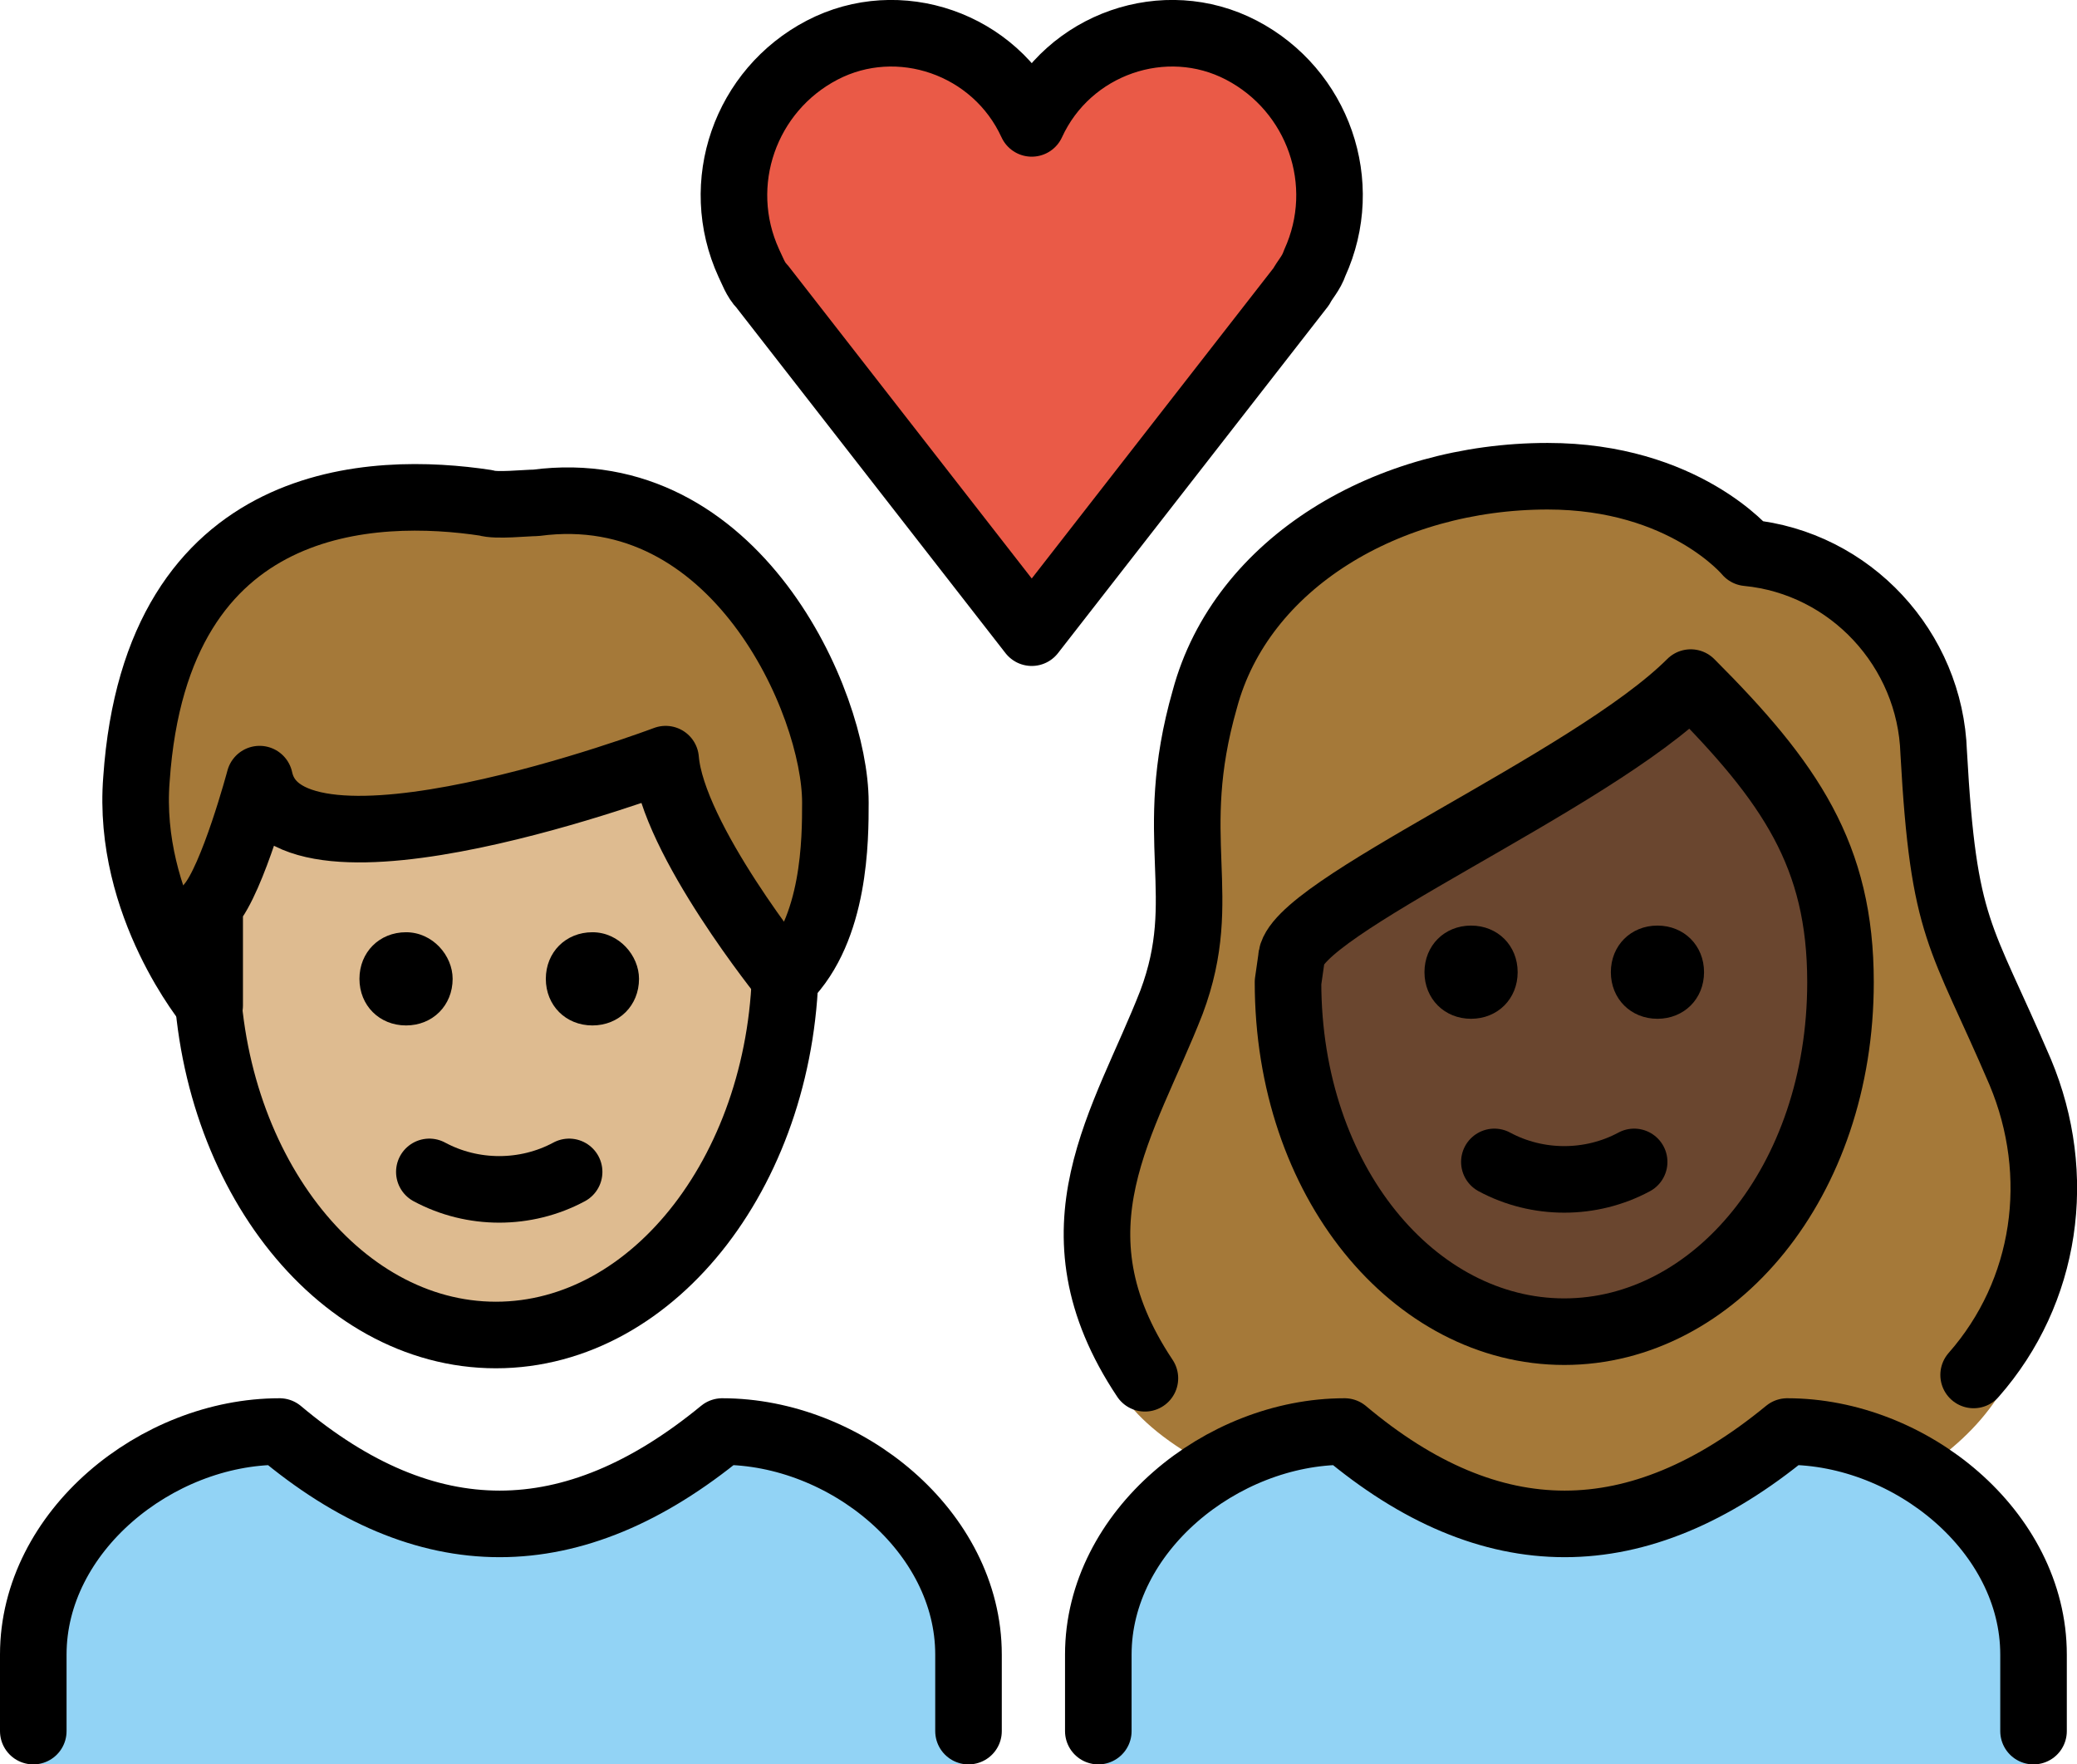 <?xml version="1.0" encoding="UTF-8" standalone="no"?>
<svg
   id="emoji"
   viewBox="0 0 62.406 53.007"
   version="1.1"
   sodipodi:docname="1f469-1f3fc-200d-2764-fe0f-200d-1f468-1f3ff.svg"
   width="62.406"
   height="53.007"
   xmlns:inkscape="http://www.inkscape.org/namespaces/inkscape"
   xmlns:sodipodi="http://sodipodi.sourceforge.net/DTD/sodipodi-0.dtd"
   xmlns="http://www.w3.org/2000/svg"
   xmlns:svg="http://www.w3.org/2000/svg">
  <defs
     id="defs20" />
  <sodipodi:namedview
     id="namedview20"
     pagecolor="#ffffff"
     bordercolor="#000000"
     borderopacity="0.25"
     inkscape:showpageshadow="2"
     inkscape:pageopacity="0.0"
     inkscape:pagecheckerboard="0"
     inkscape:deskcolor="#d1d1d1" />
  <g
     id="color"
     transform="translate(-5,-7.993)">
    <path
       fill="#92d3f5"
       d="M 38,61 V 57.7 C 38,54 41.7,51 45.4,51 c 4.4,3.7 8.8,3.7 13.3,0 3.7,0 7.4,3 7.4,6.7 V 61"
       id="path1" />
    <path
       fill="#92d3f5"
       d="M 6,61 V 57.7 C 6,54 9.7,51 13.4,51 c 4.4,3.7 8.8,3.7 13.3,0 3.7,0 7.4,3 7.4,6.7 V 61"
       id="path2" />
    <path
       fill="#ea5a47"
       d="m 36,11.7 c 1.1,-2.4 4,-3.4 6.3,-2.2 2.3,1.2 3.3,4 2.2,6.4 -0.1,0.3 -0.3,0.5 -0.4,0.7 L 36,27 27.9,16.6 C 27.7,16.4 27.6,16.1 27.5,15.9 26.4,13.5 27.4,10.7 29.7,9.5 32,8.3 34.9,9.3 36,11.7 Z"
       id="path3" />
  </g>
  <g
     id="hair"
     transform="translate(-5,-7.993)">
    <g
       id="hair-b">
      <path
         fill="#a57939"
         d="M 41.5,52.1 C 42.7,51.4 44,51 45.4,51 c 4.4,3.7 8.8,3.7 13.3,0 1.4,0 2.8,0.4 4,1.2 0.9,-0.6 1.7,-1.3 2.3,-2.2 1.5,-2 2,-6.7 0.7,-9.8 -1.8,-4.2 -2.3,-4.2 -2.6,-9.6 -0.1,-3.1 -2.5,-5.7 -5.6,-6 0,0 -1.9,-2.3 -6,-2.3 -4.8,0 -9.2,2.6 -10.3,6.7 -1.2,4.2 0.2,5.9 -1,9.1 -1.4,3.6 -3.6,8.4 -1.4,11.9 0.4,0.6 1.3,1.4 2.7,2.1 z"
         id="path4" />
    </g>
    <g
       id="hair-a">
      <path
         fill="#a57939"
         d="m 9.1,31.4 c 0.6,-8.7 7.2,-8.8 10.5,-8.3 0.3,0.1 1.2,0 1.5,0 6,-0.8 9,6 9,9 0,1.1 0,3.8 -1.5,5.3 0,0 -3.4,-4.2 -3.6,-6.6 0,0 -11.4,4.3 -12.2,0.6 0,0 -0.8,3 -1.5,3.8 0,0 0,2.3 0,3 0,0 -2.5,-3 -2.2,-6.8 z"
         id="path5" />
    </g>
  </g>
  <g
     id="skin"
     transform="translate(-5,-7.993)">
    <g
       id="skin-b">
      <path
         fill="#6a462f"
         d="m 43.7,37.5 c 0,6 3.8,10.5 8.3,10.5 4.5,0 8.3,-4.5 8.3,-10.5 0,-3.8 -1.5,-6 -4.5,-9 -3,3 -12,6.8 -12,8.3 z"
         id="path6" />
    </g>
    <g
       id="skin-a">
      <path
         fill="#debb90"
         d="m 25,30.8 c 0,0 -11.4,4.3 -12.2,0.6 0,0 -0.8,3 -1.5,3.8 0,0 0,2.3 0,3 v 0 c 0.6,5.5 4.2,9.8 8.6,9.8 4.6,0 8.4,-4.7 8.7,-10.6 C 28.3,37 25.2,33.1 25,30.8 Z"
         id="path7" />
    </g>
  </g>
  <g
     id="skin-shadow"
     transform="translate(-5,-7.993)" />
  <g
     id="line"
     transform="translate(-5,-7.993)">
    <path
       fill="none"
       stroke="#000000"
       stroke-miterlimit="10"
       stroke-width="2"
       d="m 28.6,36.1 c 0,0.2 0,0.4 0,0.7 0,6.2 -3.9,11.3 -8.7,11.3 -4.8,0 -8.7,-5.1 -8.7,-11.3 0,-0.2 0,-0.4 0,-0.7"
       id="path8" />
    <path
       fill="none"
       stroke="#000000"
       stroke-linecap="round"
       stroke-linejoin="round"
       stroke-width="2"
       d="m 9.1,31.4 c 0.6,-8.7 7.2,-8.8 10.5,-8.3 0.3,0.1 1.2,0 1.5,0 6,-0.8 9,6 9,9 0,1.1 0,3.8 -1.5,5.3 0,0 -3.4,-4.2 -3.6,-6.6 0,0 -11.4,4.3 -12.2,0.6 0,0 -0.8,3 -1.5,3.8 0,0 0,2.3 0,3 0,0 -2.5,-3 -2.2,-6.8 z"
       id="path9" />
    <path
       fill="none"
       stroke="#000000"
       stroke-linecap="round"
       stroke-linejoin="round"
       stroke-width="2"
       d="m 36,11.7 c 1.1,-2.4 4,-3.4 6.3,-2.2 2.3,1.2 3.3,4 2.2,6.4 -0.1,0.3 -0.3,0.5 -0.4,0.7 L 36,27 27.9,16.6 C 27.7,16.4 27.6,16.1 27.5,15.9 26.4,13.5 27.4,10.7 29.7,9.5 32,8.3 34.9,9.3 36,11.7 Z"
       id="path10" />
    <path
       fill="none"
       stroke="#000000"
       stroke-linecap="round"
       stroke-linejoin="round"
       stroke-width="2"
       d="m 39.4,49.4 c -3,-4.5 -0.6,-7.7 0.8,-11.3 1.2,-3.2 -0.2,-4.9 1,-9.1 1.1,-4.1 5.5,-6.7 10.3,-6.7 4.1,0 6,2.3 6,2.3 3.1,0.3 5.5,2.9 5.6,6 0.3,5.4 0.8,5.4 2.6,9.6 1.3,3.1 0.8,6.6 -1.4,9.1"
       id="path11" />
    <path
       fill="none"
       stroke="#000000"
       stroke-linejoin="round"
       stroke-miterlimit="10"
       stroke-width="2"
       d="m 43.7,37.5 c 0,6 3.8,10.5 8.3,10.5 4.5,0 8.3,-4.5 8.3,-10.5 0,-3.8 -1.5,-6 -4.5,-9 -3,3 -12,6.8 -12,8.3 z"
       id="path12" />
    <path
       fill="none"
       stroke="#000000"
       stroke-linecap="round"
       stroke-linejoin="round"
       stroke-width="2"
       d="M 38,60 V 57.7 C 38,54 41.7,51 45.4,51 c 4.4,3.7 8.8,3.7 13.3,0 3.7,0 7.4,3 7.4,6.7 V 60"
       id="path13" />
    <path
       fill="none"
       stroke="#000000"
       stroke-linecap="round"
       stroke-linejoin="round"
       stroke-width="2"
       d="M 6,60 V 57.7 C 6,54 9.7,51 13.4,51 c 4.4,3.7 8.8,3.7 13.3,0 3.7,0 7.4,3 7.4,6.7 V 60"
       id="path14" />
    <path
       d="m 56.2,37.2 c 0,0.8 -0.6,1.4 -1.4,1.4 -0.8,0 -1.4,-0.6 -1.4,-1.4 0,-0.8 0.6,-1.4 1.4,-1.4 0.8,0 1.4,0.6 1.4,1.4"
       id="path15" />
    <path
       d="m 50.6,37.2 c 0,0.8 -0.6,1.4 -1.4,1.4 -0.8,0 -1.4,-0.6 -1.4,-1.4 0,-0.8 0.6,-1.4 1.4,-1.4 0.8,0 1.4,0.6 1.4,1.4"
       id="path16" />
    <path
       fill="none"
       stroke="#000000"
       stroke-linecap="round"
       stroke-linejoin="round"
       stroke-width="2"
       d="m 49.9,42.9 c 1.3,0.7 2.9,0.7 4.2,0"
       id="path17" />
    <path
       d="m 24.2,37.4 c 0,0.8 -0.6,1.4 -1.4,1.4 -0.8,0 -1.4,-0.6 -1.4,-1.4 0,-0.8 0.6,-1.4 1.4,-1.4 0.8,0 1.4,0.7 1.4,1.4"
       id="path18" />
    <path
       d="m 18.6,37.4 c 0,0.8 -0.6,1.4 -1.4,1.4 -0.8,0 -1.4,-0.6 -1.4,-1.4 0,-0.8 0.6,-1.4 1.4,-1.4 0.8,0 1.4,0.7 1.4,1.4"
       id="path19" />
    <path
       fill="none"
       stroke="#000000"
       stroke-linecap="round"
       stroke-linejoin="round"
       stroke-width="2"
       d="m 17.9,43.2 c 1.3,0.7 2.9,0.7 4.2,0"
       id="path20" />
  </g>
</svg>
